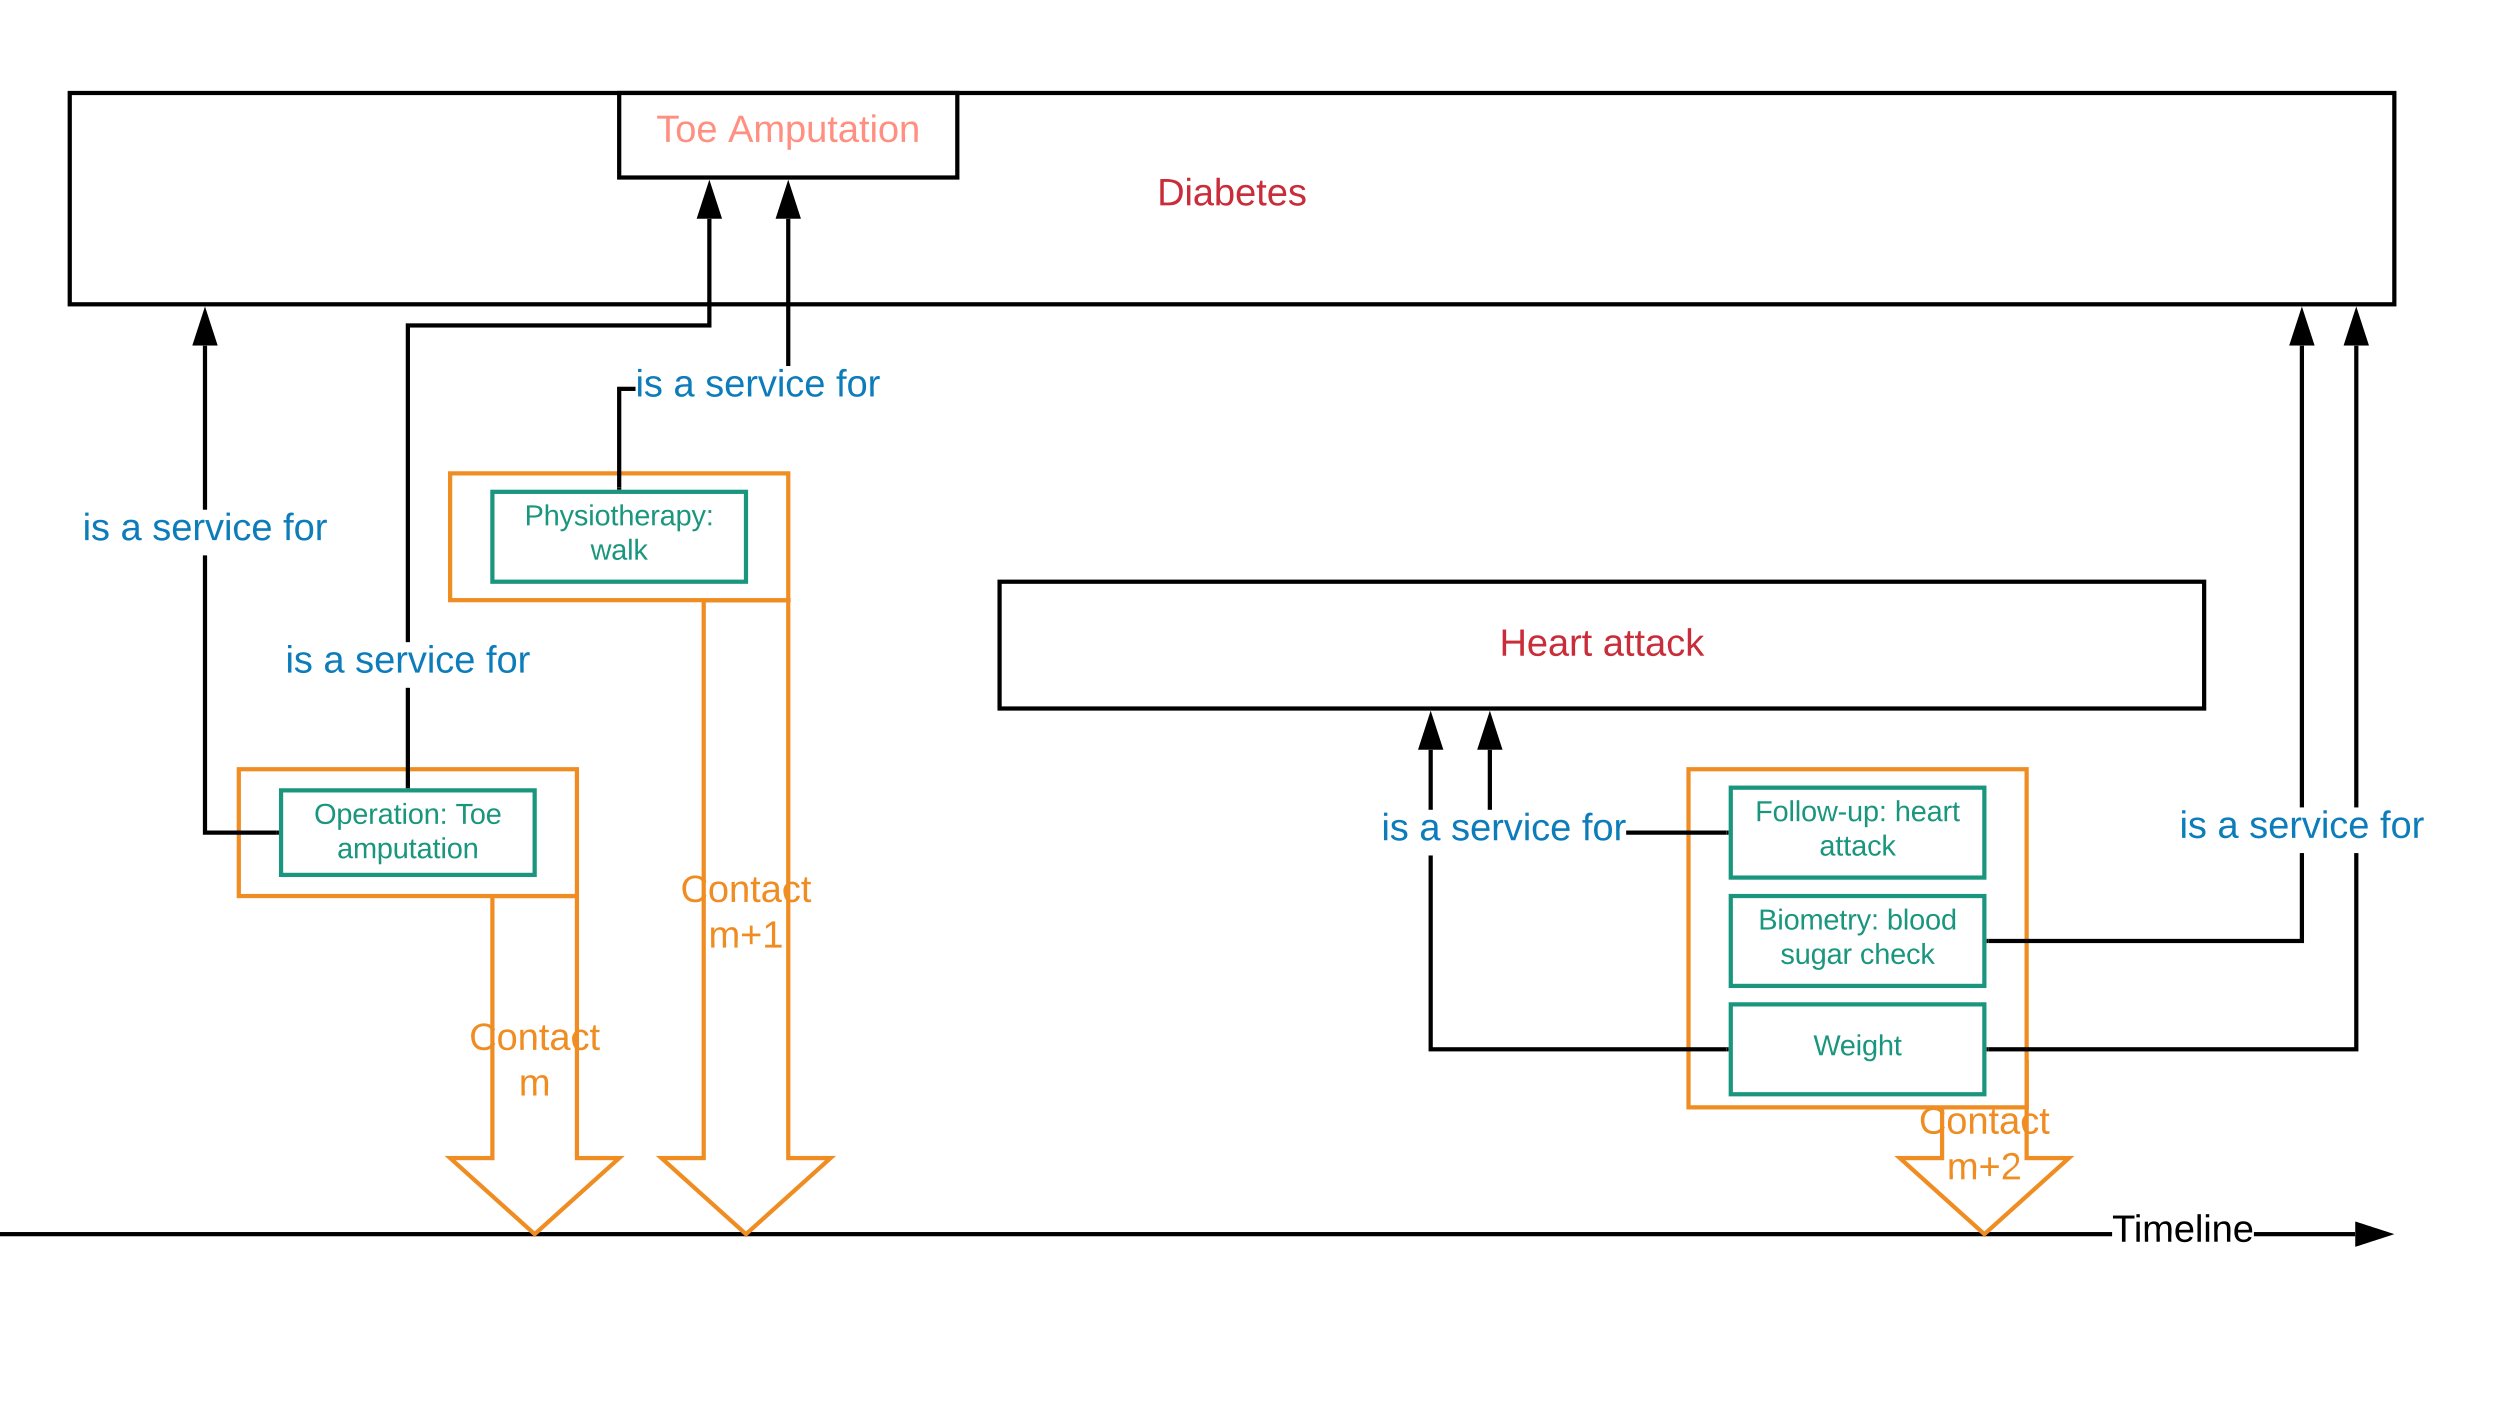 <svg xmlns="http://www.w3.org/2000/svg" xmlns:xlink="http://www.w3.org/1999/xlink" xmlns:lucid="lucid" width="1183" height="668"><g transform="translate(-687 -656)" lucid:page-tab-id="TeAfj18c61sp"><g class="lucid-layer" lucid:layer-id=".lu8xG-5fuHe" display="block"><path d="M1686.45 1241H41v-2h1645.45zm115.05 0h-47.95v-2h47.95z"/><path d="M41.03 1241H40v-2h1.03zM1816.76 1240l-14.26 4.64v-9.28z"/><path d="M1820 1240l-18.5 6v-12zm-16.5 3.26l10.03-3.26-10.03-3.26z"/><use xlink:href="#a" transform="matrix(1,0,0,1,1686.45,1229.2) translate(0 14.4)"/><path d="M960 1080v124h20l-40 36-40-36h20v-124z" stroke="#ef8d22" stroke-width="2" fill="#fff"/><use xlink:href="#b" transform="matrix(1,0,0,1,905,1085) translate(4.025 67.8)"/><use xlink:href="#c" transform="matrix(1,0,0,1,905,1085) translate(27.525 89.4)"/><path d="M720 700h1100v100H720z" stroke="#000" stroke-width="2" fill="#fff"/><use xlink:href="#d" transform="matrix(1,0,0,1,725,705) translate(509.55 48.15)"/><path d="M800 1020h160v60H800z" stroke="#ef8d22" stroke-width="2" fill="#fff"/><path d="M820 1030h120v40H820z" stroke="#19967d" stroke-width="2" fill="#fff"/><use xlink:href="#e" transform="matrix(1,0,0,1,825,1035) translate(10.624 10.844)"/><use xlink:href="#f" transform="matrix(1,0,0,1,825,1035) translate(77.574 10.844)"/><use xlink:href="#g" transform="matrix(1,0,0,1,825,1035) translate(21.525 27.111)"/><use xlink:href="#h" transform="matrix(1,0,0,1,825,1035) translate(55 43.378)"/><path d="M1060 940v264h20l-40 36-40-36h20V940z" stroke="#ef8d22" stroke-width="2" fill="#fff"/><use xlink:href="#b" transform="matrix(1,0,0,1,1005,945) translate(4.025 137.8)"/><use xlink:href="#i" transform="matrix(1,0,0,1,1005,945) translate(17.275 159.4)"/><path d="M900 880h160v60H900z" stroke="#ef8d22" stroke-width="2" fill="#fff"/><path d="M920 888.73h120v42.54H920z" stroke="#19967d" stroke-width="2" fill="#fff"/><use xlink:href="#j" transform="matrix(1,0,0,1,925,893.733) translate(10.229 10.844)"/><use xlink:href="#k" transform="matrix(1,0,0,1,925,893.733) translate(41.482 27.111)"/><path d="M980 700h160v40H980z" stroke="#000" stroke-width="2" fill="#fff"/><use xlink:href="#l" transform="matrix(1,0,0,1,985,705) translate(12.575 18.15)"/><use xlink:href="#m" transform="matrix(1,0,0,1,985,705) translate(46.525 18.15)"/><path d="M987.73 841H981v45.73h-2V839h8.73zm73.27-11.8h-2v-69.7h2z"/><path d="M981 887.73h-2v-1.02h2zM1064.64 758.5h-9.28l4.64-14.26z"/><path d="M1066 759.5h-12l6-18.5zm-9.26-2h6.52l-3.26-10.03z"/><use xlink:href="#n" transform="matrix(1,0,0,1,987.733,829.2) translate(0 14.4)"/><use xlink:href="#o" transform="matrix(1,0,0,1,987.733,829.2) translate(17.95 14.4)"/><use xlink:href="#p" transform="matrix(1,0,0,1,987.733,829.2) translate(32.95 14.4)"/><use xlink:href="#q" transform="matrix(1,0,0,1,987.733,829.2) translate(94.85 14.4)"/><path d="M881 1028h-2v-46.53h2zm142.67-217H881v148.87h-2V809h142.67v-49.5h2z"/><path d="M881 1029h-2v-1.03h2zM1027.3 758.5h-9.27l4.64-14.26z"/><path d="M1028.68 759.5h-12.03l6.02-18.5zm-9.27-2h6.53l-3.26-10.03z"/><use xlink:href="#n" transform="matrix(1,0,0,1,822.1,959.867) translate(0 14.4)"/><use xlink:href="#o" transform="matrix(1,0,0,1,822.1,959.867) translate(17.95 14.4)"/><use xlink:href="#p" transform="matrix(1,0,0,1,822.1,959.867) translate(32.95 14.4)"/><use xlink:href="#q" transform="matrix(1,0,0,1,822.1,959.867) translate(94.85 14.4)"/><path d="M785 1049h33v2h-35V918.8h2zm0-151.8h-2v-77.7h2z"/><path d="M819 1051h-1.03v-2H819zM788.64 818.5h-9.28l4.64-14.26z"/><path d="M790 819.5h-12l6-18.5zm-9.26-2h6.52L784 807.47z"/><use xlink:href="#n" transform="matrix(1,0,0,1,726.1,897.2) translate(0 14.4)"/><use xlink:href="#o" transform="matrix(1,0,0,1,726.1,897.2) translate(17.95 14.4)"/><use xlink:href="#p" transform="matrix(1,0,0,1,726.1,897.2) translate(32.95 14.4)"/><use xlink:href="#q" transform="matrix(1,0,0,1,726.1,897.2) translate(94.85 14.4)"/><path d="M1160 931.27h570v60h-570z" stroke="#000" stroke-width="2" fill="#fff"/><use xlink:href="#r" transform="matrix(1,0,0,1,1165,936.267) translate(231.55 30.025)"/><use xlink:href="#s" transform="matrix(1,0,0,1,1165,936.267) translate(280.45 30.025)"/><path d="M1646 1158.67V1204h20l-40 36-40-36h20v-45.33z" stroke="#ef8d22" stroke-width="2" fill="#fff"/><use xlink:href="#b" transform="matrix(1,0,0,1,1591,1163.67) translate(4.025 28.8)"/><use xlink:href="#t" transform="matrix(1,0,0,1,1591,1163.67) translate(17.275 50.4)"/><path d="M1486 1020h160v160h-160z" stroke="#ef8d22" stroke-width="2" fill="#fff"/><path d="M1506 1028.73h120v42.54h-120z" stroke="#19967d" stroke-width="2" fill="#fff"/><use xlink:href="#u" transform="matrix(1,0,0,1,1511,1033.733) translate(6.539 10.844)"/><use xlink:href="#v" transform="matrix(1,0,0,1,1511,1033.733) translate(72.622 10.844)"/><use xlink:href="#w" transform="matrix(1,0,0,1,1511,1033.733) translate(36.926 27.111)"/><path d="M1504 1049v2h-47.5v-2zm-111-9.8h-2v-28.43h2z"/><path d="M1505 1051h-1.03v-2h1.03zM1396.64 1009.77h-9.28l4.64-14.27z"/><path d="M1398 1010.77h-12l6-18.5zm-9.26-2h6.52l-3.26-10.03z"/><g><use xlink:href="#n" transform="matrix(1,0,0,1,1340.692,1039.2) translate(0 14.4)"/><use xlink:href="#o" transform="matrix(1,0,0,1,1340.692,1039.2) translate(17.95 14.4)"/><use xlink:href="#p" transform="matrix(1,0,0,1,1340.692,1039.2) translate(32.95 14.4)"/><use xlink:href="#q" transform="matrix(1,0,0,1,1340.692,1039.2) translate(94.85 14.4)"/></g><path d="M1506 1080h120v42.53h-120z" stroke="#19967d" stroke-width="2" fill="#fff"/><g><use xlink:href="#x" transform="matrix(1,0,0,1,1511,1085) translate(8.007 10.844)"/><use xlink:href="#y" transform="matrix(1,0,0,1,1511,1085) translate(68.894 10.844)"/><use xlink:href="#z" transform="matrix(1,0,0,1,1511,1085) translate(18.494 27.111)"/><use xlink:href="#A" transform="matrix(1,0,0,1,1511,1085) translate(56.111 27.111)"/></g><path d="M1777.26 1102.27H1628v-2h147.26v-40.6h2zm0-64.2h-2V819.5h2z"/><path d="M1628.03 1102.27H1627v-2h1.03zM1780.9 818.5h-9.28l4.64-14.26z"/><path d="M1782.27 819.5h-12.02l6-18.5zm-9.27-2h6.52l-3.26-10.03z"/><g><use xlink:href="#n" transform="matrix(1,0,0,1,1718.357,1038.077) translate(0 14.4)"/><use xlink:href="#o" transform="matrix(1,0,0,1,1718.357,1038.077) translate(17.95 14.4)"/><use xlink:href="#p" transform="matrix(1,0,0,1,1718.357,1038.077) translate(32.95 14.4)"/><use xlink:href="#q" transform="matrix(1,0,0,1,1718.357,1038.077) translate(94.85 14.4)"/></g><path d="M1506 1131.27h120v42.53h-120z" stroke="#19967d" stroke-width="2" fill="#fff"/><g><use xlink:href="#B" transform="matrix(1,0,0,1,1511,1136.267) translate(34.083 19.094)"/></g><path d="M1803 1153.53h-175v-2h173v-91.85h2zm0-115.45h-2V819.5h2z"/><path d="M1628.03 1153.53H1627v-2h1.03zM1806.62 818.5h-9.27l4.64-14.26z"/><path d="M1808 819.5h-12.02l6-18.5zm-9.27-2h6.52l-3.26-10.03zM1365 1151.53h139v2h-141v-92.73h2zm0-112.33h-2v-28.43h2z"/><path d="M1505 1153.53h-1.03v-2h1.03zM1368.64 1009.77h-9.28l4.64-14.27z"/><path d="M1370 1010.77h-12l6-18.5zm-9.26-2h6.52l-3.26-10.03z"/></g><defs><path d="M127-220V0H93v-220H8v-28h204v28h-85" id="C"/><path d="M24-231v-30h32v30H24zM24 0v-190h32V0H24" id="D"/><path d="M210-169c-67 3-38 105-44 169h-31v-121c0-29-5-50-35-48C34-165 62-65 56 0H25l-1-190h30c1 10-1 24 2 32 10-44 99-50 107 0 11-21 27-35 58-36 85-2 47 119 55 194h-31v-121c0-29-5-49-35-48" id="E"/><path d="M100-194c63 0 86 42 84 106H49c0 40 14 67 53 68 26 1 43-12 49-29l28 8c-11 28-37 45-77 45C44 4 14-33 15-96c1-61 26-98 85-98zm52 81c6-60-76-77-97-28-3 7-6 17-6 28h103" id="F"/><path d="M24 0v-261h32V0H24" id="G"/><path d="M117-194c89-4 53 116 60 194h-32v-121c0-31-8-49-39-48C34-167 62-67 57 0H25l-1-190h30c1 10-1 24 2 32 11-22 29-35 61-36" id="H"/><g id="a"><use transform="matrix(0.05,0,0,0.05,0,0)" xlink:href="#C"/><use transform="matrix(0.05,0,0,0.05,10.3,0)" xlink:href="#D"/><use transform="matrix(0.05,0,0,0.05,14.25,0)" xlink:href="#E"/><use transform="matrix(0.05,0,0,0.05,29.2,0)" xlink:href="#F"/><use transform="matrix(0.05,0,0,0.05,39.2,0)" xlink:href="#G"/><use transform="matrix(0.05,0,0,0.05,43.15,0)" xlink:href="#D"/><use transform="matrix(0.05,0,0,0.05,47.1,0)" xlink:href="#H"/><use transform="matrix(0.05,0,0,0.05,57.1,0)" xlink:href="#F"/></g><path fill="#ef8d22" d="M212-179c-10-28-35-45-73-45-59 0-87 40-87 99 0 60 29 101 89 101 43 0 62-24 78-52l27 14C228-24 195 4 139 4 59 4 22-46 18-125c-6-104 99-153 187-111 19 9 31 26 39 46" id="I"/><path fill="#ef8d22" d="M100-194c62-1 85 37 85 99 1 63-27 99-86 99S16-35 15-95c0-66 28-99 85-99zM99-20c44 1 53-31 53-75 0-43-8-75-51-75s-53 32-53 75 10 74 51 75" id="J"/><path fill="#ef8d22" d="M117-194c89-4 53 116 60 194h-32v-121c0-31-8-49-39-48C34-167 62-67 57 0H25l-1-190h30c1 10-1 24 2 32 11-22 29-35 61-36" id="K"/><path fill="#ef8d22" d="M59-47c-2 24 18 29 38 22v24C64 9 27 4 27-40v-127H5v-23h24l9-43h21v43h35v23H59v120" id="L"/><path fill="#ef8d22" d="M141-36C126-15 110 5 73 4 37 3 15-17 15-53c-1-64 63-63 125-63 3-35-9-54-41-54-24 1-41 7-42 31l-33-3c5-37 33-52 76-52 45 0 72 20 72 64v82c-1 20 7 32 28 27v20c-31 9-61-2-59-35zM48-53c0 20 12 33 32 33 41-3 63-29 60-74-43 2-92-5-92 41" id="M"/><path fill="#ef8d22" d="M96-169c-40 0-48 33-48 73s9 75 48 75c24 0 41-14 43-38l32 2c-6 37-31 61-74 61-59 0-76-41-82-99-10-93 101-131 147-64 4 7 5 14 7 22l-32 3c-4-21-16-35-41-35" id="N"/><g id="b"><use transform="matrix(0.05,0,0,0.05,0,0)" xlink:href="#I"/><use transform="matrix(0.05,0,0,0.05,12.95,0)" xlink:href="#J"/><use transform="matrix(0.05,0,0,0.05,22.95,0)" xlink:href="#K"/><use transform="matrix(0.05,0,0,0.05,32.95,0)" xlink:href="#L"/><use transform="matrix(0.05,0,0,0.05,37.95,0)" xlink:href="#M"/><use transform="matrix(0.05,0,0,0.05,47.95,0)" xlink:href="#N"/><use transform="matrix(0.05,0,0,0.05,56.95,0)" xlink:href="#L"/></g><path fill="#ef8d22" d="M210-169c-67 3-38 105-44 169h-31v-121c0-29-5-50-35-48C34-165 62-65 56 0H25l-1-190h30c1 10-1 24 2 32 10-44 99-50 107 0 11-21 27-35 58-36 85-2 47 119 55 194h-31v-121c0-29-5-49-35-48" id="O"/><use transform="matrix(0.05,0,0,0.05,0,0)" xlink:href="#O" id="c"/><path fill="#c92d39" d="M30-248c118-7 216 8 213 122C240-48 200 0 122 0H30v-248zM63-27c89 8 146-16 146-99s-60-101-146-95v194" id="P"/><path fill="#c92d39" d="M24-231v-30h32v30H24zM24 0v-190h32V0H24" id="Q"/><path fill="#c92d39" d="M141-36C126-15 110 5 73 4 37 3 15-17 15-53c-1-64 63-63 125-63 3-35-9-54-41-54-24 1-41 7-42 31l-33-3c5-37 33-52 76-52 45 0 72 20 72 64v82c-1 20 7 32 28 27v20c-31 9-61-2-59-35zM48-53c0 20 12 33 32 33 41-3 63-29 60-74-43 2-92-5-92 41" id="R"/><path fill="#c92d39" d="M115-194c53 0 69 39 70 98 0 66-23 100-70 100C84 3 66-7 56-30L54 0H23l1-261h32v101c10-23 28-34 59-34zm-8 174c40 0 45-34 45-75 0-40-5-75-45-74-42 0-51 32-51 76 0 43 10 73 51 73" id="S"/><path fill="#c92d39" d="M100-194c63 0 86 42 84 106H49c0 40 14 67 53 68 26 1 43-12 49-29l28 8c-11 28-37 45-77 45C44 4 14-33 15-96c1-61 26-98 85-98zm52 81c6-60-76-77-97-28-3 7-6 17-6 28h103" id="T"/><path fill="#c92d39" d="M59-47c-2 24 18 29 38 22v24C64 9 27 4 27-40v-127H5v-23h24l9-43h21v43h35v23H59v120" id="U"/><path fill="#c92d39" d="M135-143c-3-34-86-38-87 0 15 53 115 12 119 90S17 21 10-45l28-5c4 36 97 45 98 0-10-56-113-15-118-90-4-57 82-63 122-42 12 7 21 19 24 35" id="V"/><g id="d"><use transform="matrix(0.05,0,0,0.05,0,0)" xlink:href="#P"/><use transform="matrix(0.05,0,0,0.05,12.95,0)" xlink:href="#Q"/><use transform="matrix(0.05,0,0,0.05,16.9,0)" xlink:href="#R"/><use transform="matrix(0.05,0,0,0.05,26.9,0)" xlink:href="#S"/><use transform="matrix(0.05,0,0,0.05,36.9,0)" xlink:href="#T"/><use transform="matrix(0.05,0,0,0.05,46.9,0)" xlink:href="#U"/><use transform="matrix(0.05,0,0,0.05,51.9,0)" xlink:href="#T"/><use transform="matrix(0.05,0,0,0.05,61.9,0)" xlink:href="#V"/></g><path fill="#19967d" d="M140-251c81 0 123 46 123 126C263-46 219 4 140 4 59 4 17-45 17-125s42-126 123-126zm0 227c63 0 89-41 89-101s-29-99-89-99c-61 0-89 39-89 99S79-25 140-24" id="W"/><path fill="#19967d" d="M115-194c55 1 70 41 70 98S169 2 115 4C84 4 66-9 55-30l1 105H24l-1-265h31l2 30c10-21 28-34 59-34zm-8 174c40 0 45-34 45-75s-6-73-45-74c-42 0-51 32-51 76 0 43 10 73 51 73" id="X"/><path fill="#19967d" d="M100-194c63 0 86 42 84 106H49c0 40 14 67 53 68 26 1 43-12 49-29l28 8c-11 28-37 45-77 45C44 4 14-33 15-96c1-61 26-98 85-98zm52 81c6-60-76-77-97-28-3 7-6 17-6 28h103" id="Y"/><path fill="#19967d" d="M114-163C36-179 61-72 57 0H25l-1-190h30c1 12-1 29 2 39 6-27 23-49 58-41v29" id="Z"/><path fill="#19967d" d="M141-36C126-15 110 5 73 4 37 3 15-17 15-53c-1-64 63-63 125-63 3-35-9-54-41-54-24 1-41 7-42 31l-33-3c5-37 33-52 76-52 45 0 72 20 72 64v82c-1 20 7 32 28 27v20c-31 9-61-2-59-35zM48-53c0 20 12 33 32 33 41-3 63-29 60-74-43 2-92-5-92 41" id="aa"/><path fill="#19967d" d="M59-47c-2 24 18 29 38 22v24C64 9 27 4 27-40v-127H5v-23h24l9-43h21v43h35v23H59v120" id="ab"/><path fill="#19967d" d="M24-231v-30h32v30H24zM24 0v-190h32V0H24" id="ac"/><path fill="#19967d" d="M100-194c62-1 85 37 85 99 1 63-27 99-86 99S16-35 15-95c0-66 28-99 85-99zM99-20c44 1 53-31 53-75 0-43-8-75-51-75s-53 32-53 75 10 74 51 75" id="ad"/><path fill="#19967d" d="M117-194c89-4 53 116 60 194h-32v-121c0-31-8-49-39-48C34-167 62-67 57 0H25l-1-190h30c1 10-1 24 2 32 11-22 29-35 61-36" id="ae"/><path fill="#19967d" d="M33-154v-36h34v36H33zM33 0v-36h34V0H33" id="af"/><g id="e"><use transform="matrix(0.038,0,0,0.038,0,0)" xlink:href="#W"/><use transform="matrix(0.038,0,0,0.038,10.543,0)" xlink:href="#X"/><use transform="matrix(0.038,0,0,0.038,18.074,0)" xlink:href="#Y"/><use transform="matrix(0.038,0,0,0.038,25.605,0)" xlink:href="#Z"/><use transform="matrix(0.038,0,0,0.038,30.086,0)" xlink:href="#aa"/><use transform="matrix(0.038,0,0,0.038,37.617,0)" xlink:href="#ab"/><use transform="matrix(0.038,0,0,0.038,41.382,0)" xlink:href="#ac"/><use transform="matrix(0.038,0,0,0.038,44.357,0)" xlink:href="#ad"/><use transform="matrix(0.038,0,0,0.038,51.888,0)" xlink:href="#ae"/><use transform="matrix(0.038,0,0,0.038,59.419,0)" xlink:href="#af"/></g><path fill="#19967d" d="M127-220V0H93v-220H8v-28h204v28h-85" id="ag"/><g id="f"><use transform="matrix(0.038,0,0,0.038,0,0)" xlink:href="#ag"/><use transform="matrix(0.038,0,0,0.038,6.74,0)" xlink:href="#ad"/><use transform="matrix(0.038,0,0,0.038,14.271,0)" xlink:href="#Y"/></g><path fill="#19967d" d="M210-169c-67 3-38 105-44 169h-31v-121c0-29-5-50-35-48C34-165 62-65 56 0H25l-1-190h30c1 10-1 24 2 32 10-44 99-50 107 0 11-21 27-35 58-36 85-2 47 119 55 194h-31v-121c0-29-5-49-35-48" id="ah"/><path fill="#19967d" d="M84 4C-5 8 30-112 23-190h32v120c0 31 7 50 39 49 72-2 45-101 50-169h31l1 190h-30c-1-10 1-25-2-33-11 22-28 36-60 37" id="ai"/><g id="g"><use transform="matrix(0.038,0,0,0.038,0,0)" xlink:href="#aa"/><use transform="matrix(0.038,0,0,0.038,7.531,0)" xlink:href="#ah"/><use transform="matrix(0.038,0,0,0.038,18.79,0)" xlink:href="#X"/><use transform="matrix(0.038,0,0,0.038,26.32,0)" xlink:href="#ai"/><use transform="matrix(0.038,0,0,0.038,33.851,0)" xlink:href="#ab"/><use transform="matrix(0.038,0,0,0.038,37.617,0)" xlink:href="#aa"/><use transform="matrix(0.038,0,0,0.038,45.148,0)" xlink:href="#ab"/><use transform="matrix(0.038,0,0,0.038,48.913,0)" xlink:href="#ac"/><use transform="matrix(0.038,0,0,0.038,51.888,0)" xlink:href="#ad"/><use transform="matrix(0.038,0,0,0.038,59.419,0)" xlink:href="#ae"/></g><path fill="#ef8d22" d="M118-107v75H92v-75H18v-26h74v-75h26v75h74v26h-74" id="aj"/><path fill="#ef8d22" d="M27 0v-27h64v-190l-56 39v-29l58-41h29v221h61V0H27" id="ak"/><g id="i"><use transform="matrix(0.05,0,0,0.05,0,0)" xlink:href="#O"/><use transform="matrix(0.05,0,0,0.05,14.95,0)" xlink:href="#aj"/><use transform="matrix(0.05,0,0,0.05,25.45,0)" xlink:href="#ak"/></g><path fill="#19967d" d="M30-248c87 1 191-15 191 75 0 78-77 80-158 76V0H30v-248zm33 125c57 0 124 11 124-50 0-59-68-47-124-48v98" id="al"/><path fill="#19967d" d="M106-169C34-169 62-67 57 0H25v-261h32l-1 103c12-21 28-36 61-36 89 0 53 116 60 194h-32v-121c2-32-8-49-39-48" id="am"/><path fill="#19967d" d="M179-190L93 31C79 59 56 82 12 73V49c39 6 53-20 64-50L1-190h34L92-34l54-156h33" id="an"/><path fill="#19967d" d="M135-143c-3-34-86-38-87 0 15 53 115 12 119 90S17 21 10-45l28-5c4 36 97 45 98 0-10-56-113-15-118-90-4-57 82-63 122-42 12 7 21 19 24 35" id="ao"/><g id="j"><use transform="matrix(0.038,0,0,0.038,0,0)" xlink:href="#al"/><use transform="matrix(0.038,0,0,0.038,9.037,0)" xlink:href="#am"/><use transform="matrix(0.038,0,0,0.038,16.568,0)" xlink:href="#an"/><use transform="matrix(0.038,0,0,0.038,23.346,0)" xlink:href="#ao"/><use transform="matrix(0.038,0,0,0.038,30.123,0)" xlink:href="#ac"/><use transform="matrix(0.038,0,0,0.038,33.098,0)" xlink:href="#ad"/><use transform="matrix(0.038,0,0,0.038,40.629,0)" xlink:href="#ab"/><use transform="matrix(0.038,0,0,0.038,44.394,0)" xlink:href="#am"/><use transform="matrix(0.038,0,0,0.038,51.925,0)" xlink:href="#Y"/><use transform="matrix(0.038,0,0,0.038,59.456,0)" xlink:href="#Z"/><use transform="matrix(0.038,0,0,0.038,63.937,0)" xlink:href="#aa"/><use transform="matrix(0.038,0,0,0.038,71.468,0)" xlink:href="#X"/><use transform="matrix(0.038,0,0,0.038,78.999,0)" xlink:href="#an"/><use transform="matrix(0.038,0,0,0.038,85.777,0)" xlink:href="#af"/></g><path fill="#19967d" d="M206 0h-36l-40-164L89 0H53L-1-190h32L70-26l43-164h34l41 164 42-164h31" id="ap"/><path fill="#19967d" d="M24 0v-261h32V0H24" id="aq"/><path fill="#19967d" d="M143 0L79-87 56-68V0H24v-261h32v163l83-92h37l-77 82L181 0h-38" id="ar"/><g id="k"><use transform="matrix(0.038,0,0,0.038,0,0)" xlink:href="#ap"/><use transform="matrix(0.038,0,0,0.038,9.752,0)" xlink:href="#aa"/><use transform="matrix(0.038,0,0,0.038,17.283,0)" xlink:href="#aq"/><use transform="matrix(0.038,0,0,0.038,20.258,0)" xlink:href="#ar"/></g><path fill="#ff8f80" d="M127-220V0H93v-220H8v-28h204v28h-85" id="as"/><path fill="#ff8f80" d="M100-194c62-1 85 37 85 99 1 63-27 99-86 99S16-35 15-95c0-66 28-99 85-99zM99-20c44 1 53-31 53-75 0-43-8-75-51-75s-53 32-53 75 10 74 51 75" id="at"/><path fill="#ff8f80" d="M100-194c63 0 86 42 84 106H49c0 40 14 67 53 68 26 1 43-12 49-29l28 8c-11 28-37 45-77 45C44 4 14-33 15-96c1-61 26-98 85-98zm52 81c6-60-76-77-97-28-3 7-6 17-6 28h103" id="au"/><g id="l"><use transform="matrix(0.05,0,0,0.05,0,0)" xlink:href="#as"/><use transform="matrix(0.05,0,0,0.05,8.95,0)" xlink:href="#at"/><use transform="matrix(0.05,0,0,0.05,18.95,0)" xlink:href="#au"/></g><path fill="#ff8f80" d="M205 0l-28-72H64L36 0H1l101-248h38L239 0h-34zm-38-99l-47-123c-12 45-31 82-46 123h93" id="av"/><path fill="#ff8f80" d="M210-169c-67 3-38 105-44 169h-31v-121c0-29-5-50-35-48C34-165 62-65 56 0H25l-1-190h30c1 10-1 24 2 32 10-44 99-50 107 0 11-21 27-35 58-36 85-2 47 119 55 194h-31v-121c0-29-5-49-35-48" id="aw"/><path fill="#ff8f80" d="M115-194c55 1 70 41 70 98S169 2 115 4C84 4 66-9 55-30l1 105H24l-1-265h31l2 30c10-21 28-34 59-34zm-8 174c40 0 45-34 45-75s-6-73-45-74c-42 0-51 32-51 76 0 43 10 73 51 73" id="ax"/><path fill="#ff8f80" d="M84 4C-5 8 30-112 23-190h32v120c0 31 7 50 39 49 72-2 45-101 50-169h31l1 190h-30c-1-10 1-25-2-33-11 22-28 36-60 37" id="ay"/><path fill="#ff8f80" d="M59-47c-2 24 18 29 38 22v24C64 9 27 4 27-40v-127H5v-23h24l9-43h21v43h35v23H59v120" id="az"/><path fill="#ff8f80" d="M141-36C126-15 110 5 73 4 37 3 15-17 15-53c-1-64 63-63 125-63 3-35-9-54-41-54-24 1-41 7-42 31l-33-3c5-37 33-52 76-52 45 0 72 20 72 64v82c-1 20 7 32 28 27v20c-31 9-61-2-59-35zM48-53c0 20 12 33 32 33 41-3 63-29 60-74-43 2-92-5-92 41" id="aA"/><path fill="#ff8f80" d="M24-231v-30h32v30H24zM24 0v-190h32V0H24" id="aB"/><path fill="#ff8f80" d="M117-194c89-4 53 116 60 194h-32v-121c0-31-8-49-39-48C34-167 62-67 57 0H25l-1-190h30c1 10-1 24 2 32 11-22 29-35 61-36" id="aC"/><g id="m"><use transform="matrix(0.05,0,0,0.05,0,0)" xlink:href="#av"/><use transform="matrix(0.05,0,0,0.05,12,0)" xlink:href="#aw"/><use transform="matrix(0.05,0,0,0.05,26.95,0)" xlink:href="#ax"/><use transform="matrix(0.05,0,0,0.05,36.95,0)" xlink:href="#ay"/><use transform="matrix(0.05,0,0,0.05,46.95,0)" xlink:href="#az"/><use transform="matrix(0.05,0,0,0.05,51.95,0)" xlink:href="#aA"/><use transform="matrix(0.05,0,0,0.05,61.95,0)" xlink:href="#az"/><use transform="matrix(0.05,0,0,0.05,66.95,0)" xlink:href="#aB"/><use transform="matrix(0.05,0,0,0.05,70.9,0)" xlink:href="#at"/><use transform="matrix(0.05,0,0,0.05,80.9,0)" xlink:href="#aC"/></g><path fill="#0c7cba" d="M24-231v-30h32v30H24zM24 0v-190h32V0H24" id="aD"/><path fill="#0c7cba" d="M135-143c-3-34-86-38-87 0 15 53 115 12 119 90S17 21 10-45l28-5c4 36 97 45 98 0-10-56-113-15-118-90-4-57 82-63 122-42 12 7 21 19 24 35" id="aE"/><g id="n"><use transform="matrix(0.05,0,0,0.05,0,0)" xlink:href="#aD"/><use transform="matrix(0.05,0,0,0.05,3.95,0)" xlink:href="#aE"/></g><path fill="#0c7cba" d="M141-36C126-15 110 5 73 4 37 3 15-17 15-53c-1-64 63-63 125-63 3-35-9-54-41-54-24 1-41 7-42 31l-33-3c5-37 33-52 76-52 45 0 72 20 72 64v82c-1 20 7 32 28 27v20c-31 9-61-2-59-35zM48-53c0 20 12 33 32 33 41-3 63-29 60-74-43 2-92-5-92 41" id="aF"/><use transform="matrix(0.05,0,0,0.05,0,0)" xlink:href="#aF" id="o"/><path fill="#0c7cba" d="M100-194c63 0 86 42 84 106H49c0 40 14 67 53 68 26 1 43-12 49-29l28 8c-11 28-37 45-77 45C44 4 14-33 15-96c1-61 26-98 85-98zm52 81c6-60-76-77-97-28-3 7-6 17-6 28h103" id="aG"/><path fill="#0c7cba" d="M114-163C36-179 61-72 57 0H25l-1-190h30c1 12-1 29 2 39 6-27 23-49 58-41v29" id="aH"/><path fill="#0c7cba" d="M108 0H70L1-190h34L89-25l56-165h34" id="aI"/><path fill="#0c7cba" d="M96-169c-40 0-48 33-48 73s9 75 48 75c24 0 41-14 43-38l32 2c-6 37-31 61-74 61-59 0-76-41-82-99-10-93 101-131 147-64 4 7 5 14 7 22l-32 3c-4-21-16-35-41-35" id="aJ"/><g id="p"><use transform="matrix(0.05,0,0,0.05,0,0)" xlink:href="#aE"/><use transform="matrix(0.05,0,0,0.05,9,0)" xlink:href="#aG"/><use transform="matrix(0.05,0,0,0.05,19,0)" xlink:href="#aH"/><use transform="matrix(0.05,0,0,0.05,24.95,0)" xlink:href="#aI"/><use transform="matrix(0.05,0,0,0.05,33.95,0)" xlink:href="#aD"/><use transform="matrix(0.05,0,0,0.05,37.9,0)" xlink:href="#aJ"/><use transform="matrix(0.05,0,0,0.05,46.9,0)" xlink:href="#aG"/></g><path fill="#0c7cba" d="M101-234c-31-9-42 10-38 44h38v23H63V0H32v-167H5v-23h27c-7-52 17-82 69-68v24" id="aK"/><path fill="#0c7cba" d="M100-194c62-1 85 37 85 99 1 63-27 99-86 99S16-35 15-95c0-66 28-99 85-99zM99-20c44 1 53-31 53-75 0-43-8-75-51-75s-53 32-53 75 10 74 51 75" id="aL"/><g id="q"><use transform="matrix(0.05,0,0,0.05,0,0)" xlink:href="#aK"/><use transform="matrix(0.05,0,0,0.05,5,0)" xlink:href="#aL"/><use transform="matrix(0.05,0,0,0.05,15,0)" xlink:href="#aH"/></g><path fill="#c92d39" d="M197 0v-115H63V0H30v-248h33v105h134v-105h34V0h-34" id="aM"/><path fill="#c92d39" d="M114-163C36-179 61-72 57 0H25l-1-190h30c1 12-1 29 2 39 6-27 23-49 58-41v29" id="aN"/><g id="r"><use transform="matrix(0.05,0,0,0.05,0,0)" xlink:href="#aM"/><use transform="matrix(0.05,0,0,0.05,12.95,0)" xlink:href="#T"/><use transform="matrix(0.05,0,0,0.05,22.95,0)" xlink:href="#R"/><use transform="matrix(0.05,0,0,0.05,32.95,0)" xlink:href="#aN"/><use transform="matrix(0.05,0,0,0.05,38.9,0)" xlink:href="#U"/></g><path fill="#c92d39" d="M96-169c-40 0-48 33-48 73s9 75 48 75c24 0 41-14 43-38l32 2c-6 37-31 61-74 61-59 0-76-41-82-99-10-93 101-131 147-64 4 7 5 14 7 22l-32 3c-4-21-16-35-41-35" id="aO"/><path fill="#c92d39" d="M143 0L79-87 56-68V0H24v-261h32v163l83-92h37l-77 82L181 0h-38" id="aP"/><g id="s"><use transform="matrix(0.05,0,0,0.05,0,0)" xlink:href="#R"/><use transform="matrix(0.05,0,0,0.05,10,0)" xlink:href="#U"/><use transform="matrix(0.05,0,0,0.05,15,0)" xlink:href="#U"/><use transform="matrix(0.05,0,0,0.05,20,0)" xlink:href="#R"/><use transform="matrix(0.05,0,0,0.05,30,0)" xlink:href="#aO"/><use transform="matrix(0.05,0,0,0.05,39,0)" xlink:href="#aP"/></g><path fill="#ef8d22" d="M101-251c82-7 93 87 43 132L82-64C71-53 59-42 53-27h129V0H18c2-99 128-94 128-182 0-28-16-43-45-43s-46 15-49 41l-32-3c6-41 34-60 81-64" id="aQ"/><g id="t"><use transform="matrix(0.05,0,0,0.05,0,0)" xlink:href="#O"/><use transform="matrix(0.05,0,0,0.05,14.95,0)" xlink:href="#aj"/><use transform="matrix(0.05,0,0,0.05,25.45,0)" xlink:href="#aQ"/></g><path fill="#19967d" d="M63-220v92h138v28H63V0H30v-248h175v28H63" id="aR"/><path fill="#19967d" d="M16-82v-28h88v28H16" id="aS"/><g id="u"><use transform="matrix(0.038,0,0,0.038,0,0)" xlink:href="#aR"/><use transform="matrix(0.038,0,0,0.038,8.246,0)" xlink:href="#ad"/><use transform="matrix(0.038,0,0,0.038,15.777,0)" xlink:href="#aq"/><use transform="matrix(0.038,0,0,0.038,18.752,0)" xlink:href="#aq"/><use transform="matrix(0.038,0,0,0.038,21.727,0)" xlink:href="#ad"/><use transform="matrix(0.038,0,0,0.038,29.257,0)" xlink:href="#ap"/><use transform="matrix(0.038,0,0,0.038,39.01,0)" xlink:href="#aS"/><use transform="matrix(0.038,0,0,0.038,43.491,0)" xlink:href="#ai"/><use transform="matrix(0.038,0,0,0.038,51.022,0)" xlink:href="#X"/><use transform="matrix(0.038,0,0,0.038,58.552,0)" xlink:href="#af"/></g><g id="v"><use transform="matrix(0.038,0,0,0.038,0,0)" xlink:href="#am"/><use transform="matrix(0.038,0,0,0.038,7.531,0)" xlink:href="#Y"/><use transform="matrix(0.038,0,0,0.038,15.062,0)" xlink:href="#aa"/><use transform="matrix(0.038,0,0,0.038,22.593,0)" xlink:href="#Z"/><use transform="matrix(0.038,0,0,0.038,27.073,0)" xlink:href="#ab"/></g><path fill="#19967d" d="M96-169c-40 0-48 33-48 73s9 75 48 75c24 0 41-14 43-38l32 2c-6 37-31 61-74 61-59 0-76-41-82-99-10-93 101-131 147-64 4 7 5 14 7 22l-32 3c-4-21-16-35-41-35" id="aT"/><g id="w"><use transform="matrix(0.038,0,0,0.038,0,0)" xlink:href="#aa"/><use transform="matrix(0.038,0,0,0.038,7.531,0)" xlink:href="#ab"/><use transform="matrix(0.038,0,0,0.038,11.296,0)" xlink:href="#ab"/><use transform="matrix(0.038,0,0,0.038,15.062,0)" xlink:href="#aa"/><use transform="matrix(0.038,0,0,0.038,22.593,0)" xlink:href="#aT"/><use transform="matrix(0.038,0,0,0.038,29.37,0)" xlink:href="#ar"/></g><path fill="#19967d" d="M160-131c35 5 61 23 61 61C221 17 115-2 30 0v-248c76 3 177-17 177 60 0 33-19 50-47 57zm-97-11c50-1 110 9 110-42 0-47-63-36-110-37v79zm0 115c55-2 124 14 124-45 0-56-70-42-124-44v89" id="aU"/><g id="x"><use transform="matrix(0.038,0,0,0.038,0,0)" xlink:href="#aU"/><use transform="matrix(0.038,0,0,0.038,9.037,0)" xlink:href="#ac"/><use transform="matrix(0.038,0,0,0.038,12.012,0)" xlink:href="#ad"/><use transform="matrix(0.038,0,0,0.038,19.543,0)" xlink:href="#ah"/><use transform="matrix(0.038,0,0,0.038,30.801,0)" xlink:href="#Y"/><use transform="matrix(0.038,0,0,0.038,38.332,0)" xlink:href="#ab"/><use transform="matrix(0.038,0,0,0.038,42.098,0)" xlink:href="#Z"/><use transform="matrix(0.038,0,0,0.038,46.578,0)" xlink:href="#an"/><use transform="matrix(0.038,0,0,0.038,53.356,0)" xlink:href="#af"/></g><path fill="#19967d" d="M115-194c53 0 69 39 70 98 0 66-23 100-70 100C84 3 66-7 56-30L54 0H23l1-261h32v101c10-23 28-34 59-34zm-8 174c40 0 45-34 45-75 0-40-5-75-45-74-42 0-51 32-51 76 0 43 10 73 51 73" id="aV"/><path fill="#19967d" d="M85-194c31 0 48 13 60 33l-1-100h32l1 261h-30c-2-10 0-23-3-31C134-8 116 4 85 4 32 4 16-35 15-94c0-66 23-100 70-100zm9 24c-40 0-46 34-46 75 0 40 6 74 45 74 42 0 51-32 51-76 0-42-9-74-50-73" id="aW"/><g id="y"><use transform="matrix(0.038,0,0,0.038,0,0)" xlink:href="#aV"/><use transform="matrix(0.038,0,0,0.038,7.531,0)" xlink:href="#aq"/><use transform="matrix(0.038,0,0,0.038,10.506,0)" xlink:href="#ad"/><use transform="matrix(0.038,0,0,0.038,18.036,0)" xlink:href="#ad"/><use transform="matrix(0.038,0,0,0.038,25.567,0)" xlink:href="#aW"/></g><path fill="#19967d" d="M177-190C167-65 218 103 67 71c-23-6-38-20-44-43l32-5c15 47 100 32 89-28v-30C133-14 115 1 83 1 29 1 15-40 15-95c0-56 16-97 71-98 29-1 48 16 59 35 1-10 0-23 2-32h30zM94-22c36 0 50-32 50-73 0-42-14-75-50-75-39 0-46 34-46 75s6 73 46 73" id="aX"/><g id="z"><use transform="matrix(0.038,0,0,0.038,0,0)" xlink:href="#ao"/><use transform="matrix(0.038,0,0,0.038,6.778,0)" xlink:href="#ai"/><use transform="matrix(0.038,0,0,0.038,14.309,0)" xlink:href="#aX"/><use transform="matrix(0.038,0,0,0.038,21.84,0)" xlink:href="#aa"/><use transform="matrix(0.038,0,0,0.038,29.37,0)" xlink:href="#Z"/></g><g id="A"><use transform="matrix(0.038,0,0,0.038,0,0)" xlink:href="#aT"/><use transform="matrix(0.038,0,0,0.038,6.778,0)" xlink:href="#am"/><use transform="matrix(0.038,0,0,0.038,14.309,0)" xlink:href="#Y"/><use transform="matrix(0.038,0,0,0.038,21.84,0)" xlink:href="#aT"/><use transform="matrix(0.038,0,0,0.038,28.617,0)" xlink:href="#ar"/></g><path fill="#19967d" d="M266 0h-40l-56-210L115 0H75L2-248h35L96-30l15-64 43-154h32l59 218 59-218h35" id="aY"/><g id="B"><use transform="matrix(0.038,0,0,0.038,0,0)" xlink:href="#aY"/><use transform="matrix(0.038,0,0,0.038,12.501,0)" xlink:href="#Y"/><use transform="matrix(0.038,0,0,0.038,20.032,0)" xlink:href="#ac"/><use transform="matrix(0.038,0,0,0.038,23.007,0)" xlink:href="#aX"/><use transform="matrix(0.038,0,0,0.038,30.538,0)" xlink:href="#am"/><use transform="matrix(0.038,0,0,0.038,38.069,0)" xlink:href="#ab"/></g></defs></g></svg>